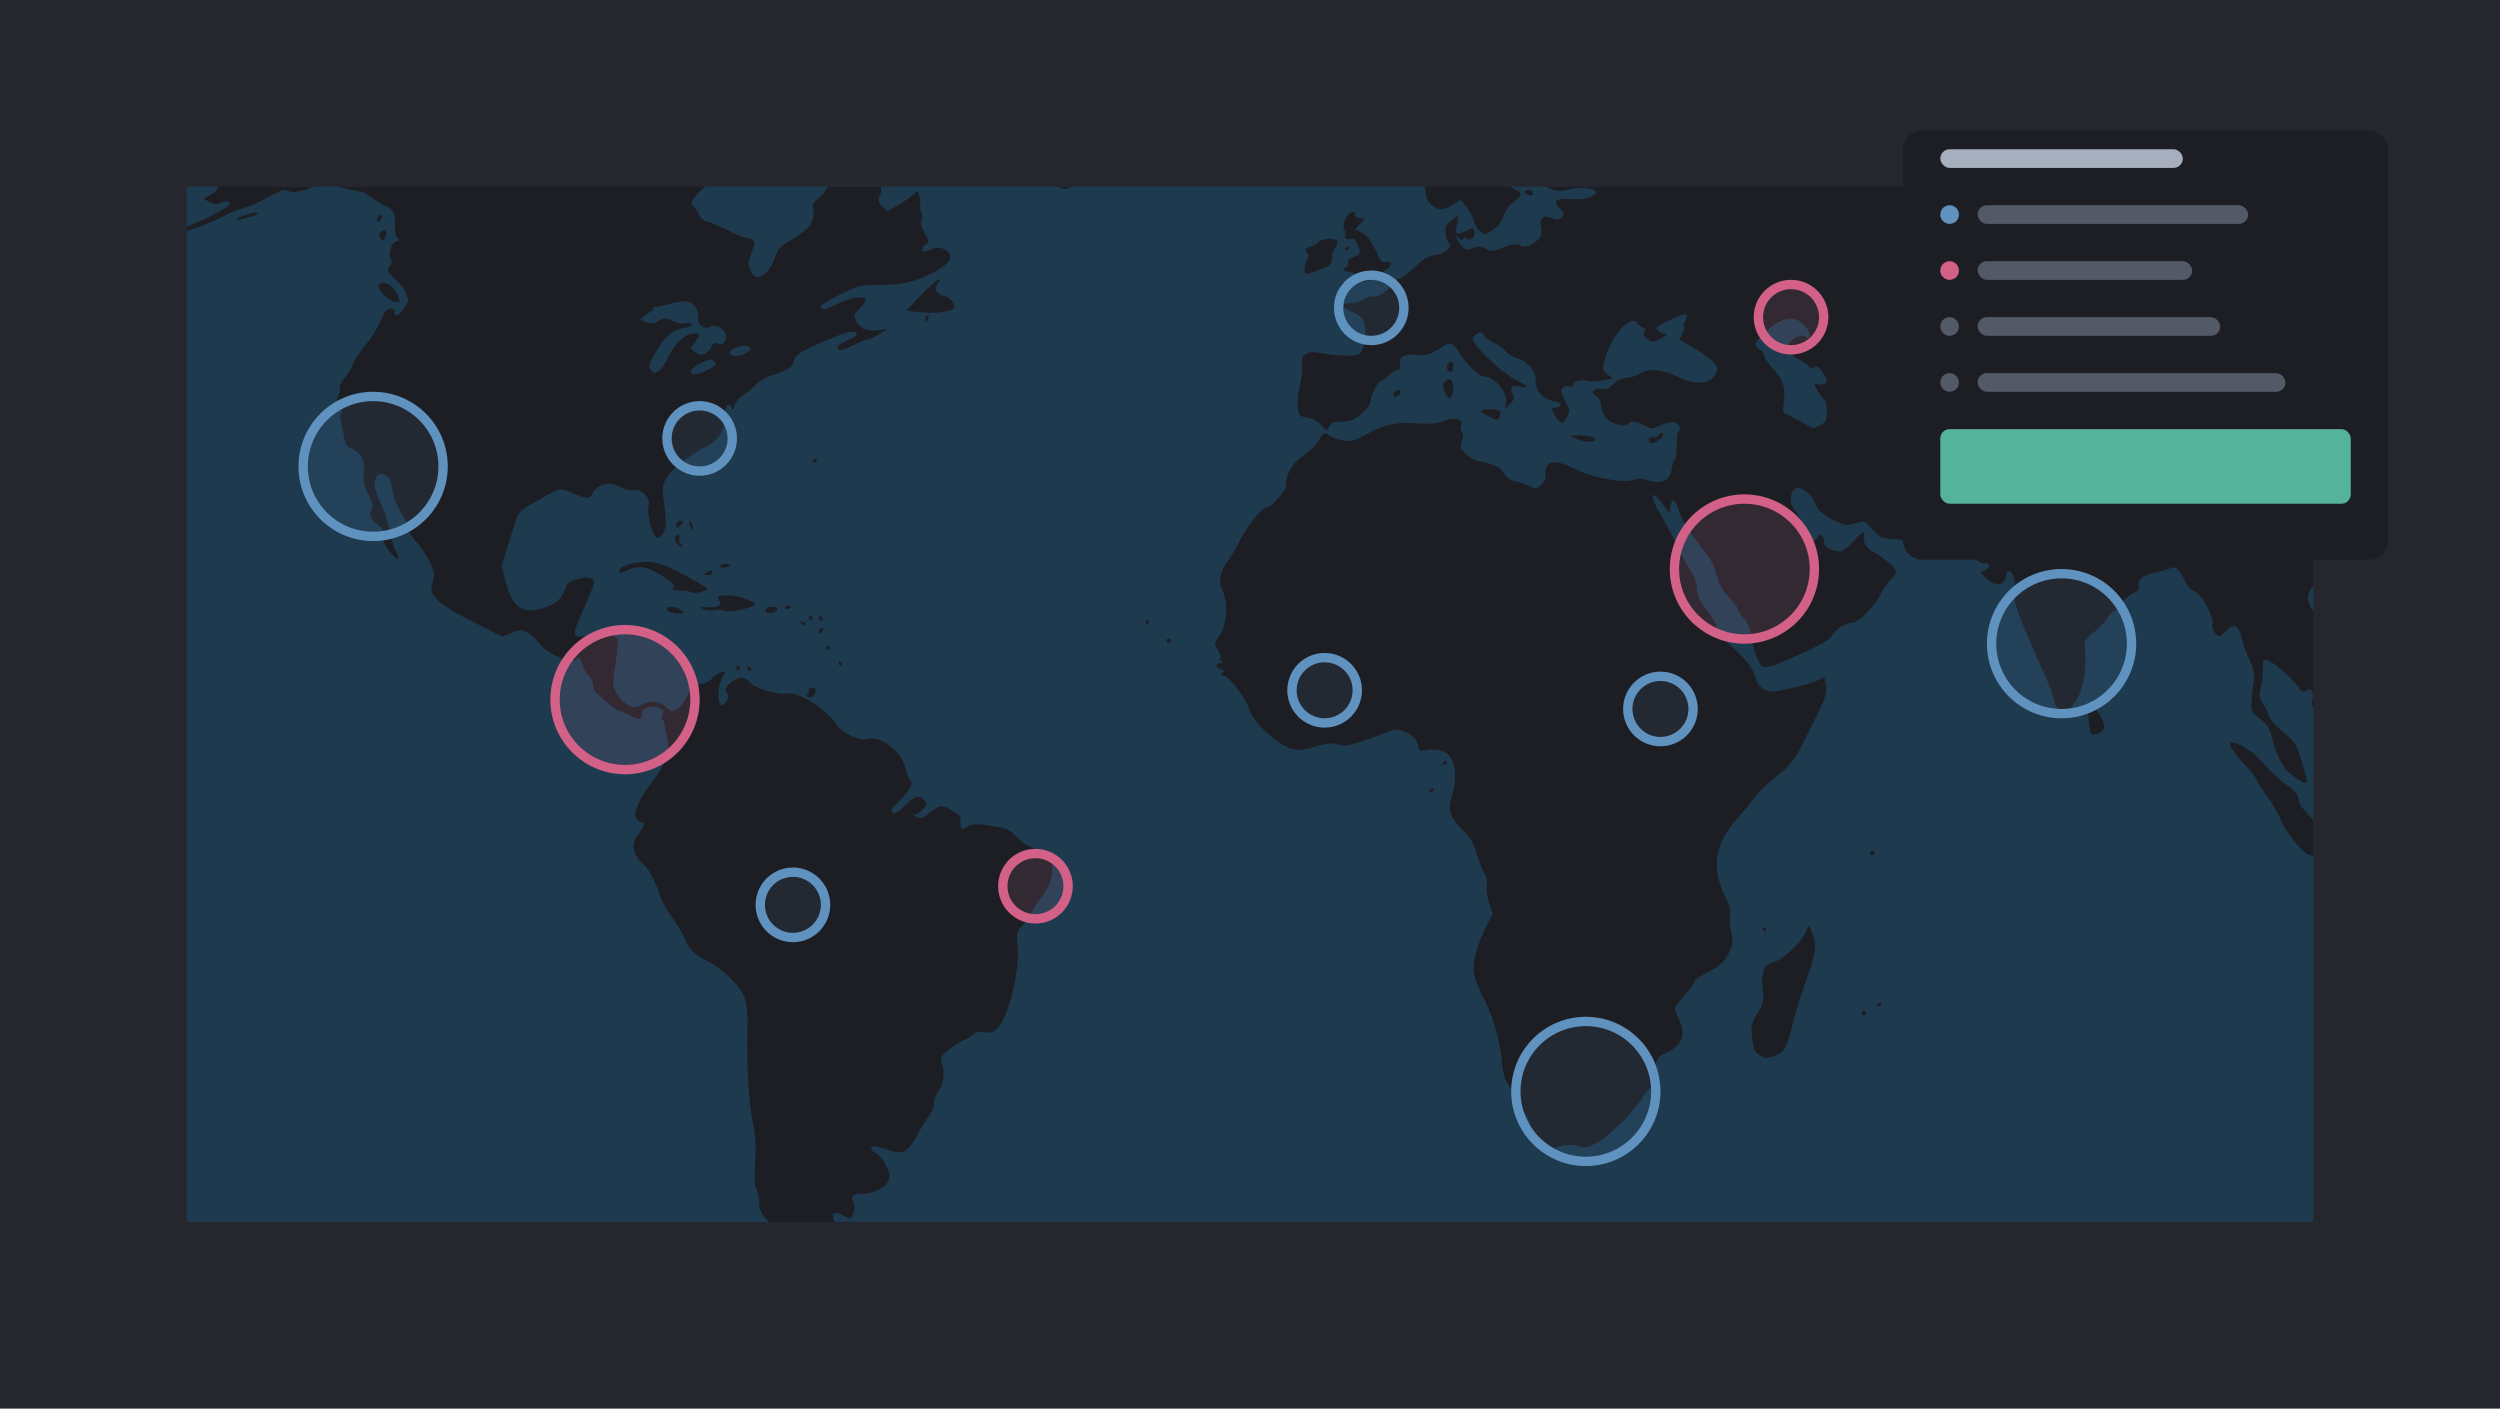 <svg xmlns="http://www.w3.org/2000/svg" width="268" height="151" fill="none"><path fill="#25262E" d="M0 0h268v151H0z"/><path fill="#1D3A4E" d="M20 20h228v111H20z"/><path fill="#1D1E24" fill-rule="evenodd" d="M89.479 131h-7.044l-.03-.033c-.833-.881-.987-1.202-1.024-2.13-.024-.601-.165-1.245-.313-1.43-.186-.234-.224-1.072-.124-2.729.11-1.796.046-2.904-.255-4.449-.446-2.294-.674-6.568-.558-10.468.025-.832-.08-1.974-.23-2.538-.37-1.374-2.068-3.108-4.166-4.254-1.501-.82-1.713-1.03-2.3-2.289-.355-.763-1.034-1.903-1.509-2.533s-.99-1.556-1.146-2.058c-.496-1.59-1.37-3.188-1.965-3.594-.316-.215-.678-.776-.803-1.246-.202-.76-.148-.973.484-1.928.686-1.036.694-1.079.23-1.204-1.138-.31-.66-1.892 1.384-4.572 1.359-1.782 1.757-3.139 1.38-4.707-.143-.597-.271-1.222-.285-1.389-.014-.166-.116-.302-.227-.302s-.09-.219.048-.486c.211-.41.158-.528-.35-.769-.742-.351-1.862-.004-1.866.578-.005.699-.3.75-1.275.222-.522-.282-1.064-.514-1.204-.514-.141 0-.688-.386-1.216-.859a66 66 0 0 0-1.25-1.099c-.16-.131-.292-.49-.292-.797s-.205-.752-.457-.988c-.251-.236-.577-.808-.723-1.27-.193-.607-.338-.767-.522-.576-.383.399-.951.323-2.33-.31-.72-.332-1.471-.898-1.771-1.335-.287-.418-.834-.928-1.216-1.134-.63-.339-.788-.336-1.707.028l-1.013.402-3.106-1.564c-1.91-.962-3.393-1.88-3.853-2.385-.712-.783-.735-.868-.498-1.838.217-.89.18-1.164-.292-2.178-.297-.638-.946-1.618-1.443-2.178-.496-.56-.846-1.113-.777-1.229s-.281-.897-.777-1.736c-.564-.953-.962-1.974-1.061-2.721-.127-.958-.275-1.25-.742-1.472-.495-.235-.634-.205-.918.198-.4.567-.286 1.166.598 3.151.359.806.73 2.002.824 2.657.095.654.374 1.601.62 2.103.584 1.19.207 1.17-.714-.04-.543-.712-.69-1.103-.582-1.55.116-.477.002-.707-.562-1.141-.857-.658-1.038-1.083-.723-1.693.183-.357.1-.747-.367-1.703-.473-.97-.572-1.44-.454-2.16.19-1.178-.317-2.244-1.265-2.652-.547-.236-.736-.499-.847-1.184a26 26 0 0 0-.336-1.665c-.11-.45-.102-.843.019-.92.115-.075.04-.407-.17-.738-.307-.488-.328-.72-.11-1.216.148-.337.204-.723.124-.857s.119-.534.441-.89c.322-.355.751-1.063.953-1.574.203-.51.825-1.457 1.385-2.104.559-.646 1.268-1.779 1.575-2.516.426-1.024.676-1.342 1.057-1.345.274-.003.483.132.465.298-.074.694.454.48 1.046-.424.35-.532.538-1.004.42-1.048-.12-.045-.217-.245-.217-.445s-.482-.852-1.072-1.447c-.977-.987-1.04-1.118-.715-1.491.264-.303.295-.525.12-.85-.31-.574.177-1.857.705-1.862.218-.003.28-.08.147-.182-.3-.23-.437-.75-.395-1.509.068-1.212-.187-1.719-1.054-2.095a8.6 8.6 0 0 1-1.586-.953c-.404-.32-.917-.582-1.14-.582s-1.235-.22-2.25-.49l-.075-.02h39.386c-1.165.916-1.779 1.798-1.27 2.131.163.107.421.49.575.853.176.417.516.708.926.794.357.074 1.277.456 2.046.85s1.711.786 2.095.873c1.058.24 1.068.265.575 1.564-.422 1.111-.43 1.27-.103 1.927.195.393.484.711.64.706.764-.023 1.479-.754 1.924-1.967.423-1.155.616-1.371 1.833-2.046 1.794-.997 2.54-1.978 2.342-3.08-.13-.718-.062-.886.529-1.324.33-.244.755-.79 1.008-1.281h5.678q.014.03.023.06c.072.237.012.664-.134.947-.222.43-.18.612.25 1.087l.516.572.843-.455c.464-.25 1.207-.737 1.651-1.082l.808-.629.19.534c.105.293.134.684.066.869s-.015.547.118.806c.15.29.161.619.03.862-.147.274-.049.69.326 1.375.537.983.537.984.066 1.327-.62.452-.223.93.458.552.677-.376 1.451-.327 1.928.122q1.057.998-1.754 2.374c-2.038.996-2.946 1.194-5.606 1.218-1.964.018-2.224.083-4.133 1.035-1.12.558-2.038 1.11-2.038 1.228 0 .5.353.456 1.708-.21.799-.393 1.827-.706 2.317-.706.837 0 .868.026.607.534a3.6 3.6 0 0 1-.726.914c-.39.327-.412.466-.169 1.022.366.834 1.321 1.235 2.463 1.035l.903-.158-.694.497c-.382.274-1.01.57-1.398.656-.386.087-1.181.408-1.766.714-.593.311-1.19.476-1.35.373-.368-.237.02-.592 1.218-1.112 1.065-.463.895-.954-.253-.73-.447.087-1.896.655-3.221 1.261-2.067.947-2.428 1.197-2.549 1.766-.148.7-.652 1.032-2.427 1.593-.566.179-1.3.611-1.63.961a9.5 9.5 0 0 1-1.406 1.164c-.443.29-.867.799-.942 1.13-.124.546-.153.559-.309.138-.291-.788-.73-.017-.756 1.327-.025 1.376-.697 2.316-2.17 3.035-1.51.737-3.658 2.48-4.093 3.32-.385.741-.4 1.03-.164 2.937.221 1.779.208 2.225-.083 2.81-.217.435-.47.644-.681.56-.5-.2-1.11-2.336-.94-3.285.12-.66.04-.91-.432-1.37-.38-.373-.732-.514-1.031-.416-.25.083-.955-.073-1.568-.347-.94-.418-1.24-.453-1.911-.223-.455.156-.907.526-1.055.864-.22.502-.366.566-.974.43a6.5 6.5 0 0 1-1.344-.494c-.852-.452-1.329-.42-2.286.151-.446.267-1.357.778-2.023 1.135-.767.41-1.293.878-1.431 1.27-.12.341-.55 1.671-.954 2.956l-.736 2.335.376 1.508c.69 2.77 1.651 3.598 3.653 3.152 1.509-.336 2.415-1.018 2.748-2.067.212-.666.44-.886 1.123-1.084 1.028-.297 1.458-.307 1.852-.047.326.215.212.569-1.247 3.852-1.001 2.253-.93 2.454.786 2.197 1.562-.234 2.99-.054 3.158.398.065.176-.041 1.365-.236 2.641-.347 2.285-.345 2.336.156 3.177.28.471.804 1.015 1.166 1.21.576.31.757.308 1.483-.007 1.154-.5 1.78-.448 2.581.218.64.533.731.548 1.234.205.3-.203.707-.707.906-1.12.45-.931 1.207-1.586 1.844-1.593.266-.003.73-.277 1.03-.61.61-.676 1.686-.896 1.16-.238-.44.553-.693 2.33-.408 2.882.237.46.255.457.686-.096.307-.393.369-.646.201-.82-.4-.416-.28-.761.465-1.333.773-.594 1.37-.533 2.037.208.49.542 3.1 1.276 3.848 1.081 1.139-.297 4.217 1.648 5.374 3.397.55.832 2.31 1.67 3.084 1.468 1.59-.415 3.773 1.242 4.283 3.253.152.6.381 1.157.509 1.24.34.22-.17 1.09-1.282 2.19-.71.702-.88 1.005-.68 1.213s.528.025 1.318-.73c1.148-1.1 1.53-1.212 2.106-.615.35.364.339.438-.14.969-.286.316-.685.581-.887.59-.213.008-.127.114.205.252.455.189.692.136 1.164-.26 1.229-1.033 1.519-1.083 2.611-.449.71.413.994.726.958 1.058-.099.923.11 1.128.726.708.489-.333.825-.349 2.462-.116 1.741.248 1.97.347 2.805 1.215a4.9 4.9 0 0 0 2.194 1.334c1.177.356 1.305.464 1.519 1.288.309 1.194-.054 2.52-1.034 3.779-.419.538-.932 1.327-1.141 1.754a6.7 6.7 0 0 1-.986 1.408c-.565.587-.596.734-.456 2.127.276 2.723-1.006 7.804-2.242 8.89-.402.354-.747.437-1.385.334-.525-.084-.913-.03-1.015.143-.092.153-.6.477-1.13.72a8.5 8.5 0 0 0-1.755 1.142c-.752.667-.777.741-.524 1.538.292.92.096 2.008-.53 2.936-.202.3-.368.811-.368 1.135s-.243.925-.54 1.337-.87 1.355-1.273 2.096c-.991 1.822-1.588 2.137-3.026 1.602-1.248-.465-1.914-.521-1.914-.16 0 .136.25.365.553.509s.778.73 1.053 1.303c.41.852.453 1.148.24 1.636-.331.754-1.596 1.388-2.771 1.388-1.042 0-1.3.264-.94.963.222.431.072 1.124-.357 1.656-.035.043-.4-.102-.81-.323-.956-.513-1.31-.208-.87.729zM74.436 35.758c-.932 0-2.09 1.006-2.712 2.358-.32.695-.805 1.426-1.077 1.624-.443.322-.532.316-.855-.057-.33-.38-.282-.553.544-1.989.988-1.72 1.696-2.31 3.06-2.548.5-.088.829-.262.748-.397-.078-.132-.388-.176-.688-.098-.302.079-.898-.033-1.334-.249-.725-.36-.848-.36-1.512-.002-.565.303-.865.332-1.374.131l-.65-.257.579-.463c.319-.254.664-.465.768-.468s.127-.108.053-.233.05-.22.277-.21c.227.008.884-.12 1.46-.286 1.603-.463 2.336-.393 2.817.267.233.32.368.798.303 1.072-.177.74.651 1.442 1.286 1.09.886-.493 2.09.63 1.617 1.51-.156.29-.394.374-.773.275-.41-.107-.584-.025-.691.325-.078.257-.397.588-.708.735-.455.216-.661.187-1.06-.15l-.497-.416.484-.639c.614-.812.606-.925-.065-.925m2.135 2.998c.292.304.212.414-.617.854-.523.278-1.165.505-1.427.505-.853 0-.499-.693.617-1.206.95-.437 1.135-.456 1.427-.153m3.673-1.596c.342.199.325.268-.16.62-.683.497-1.84.53-1.84.054 0-.463 1.497-.967 2-.675z" clip-rule="evenodd"/><path fill="#1D1E24" d="M248 87.97v3.75a.93.93 0 0 1-.595-.133c-.855-.507-2.398-2.467-2.901-3.685-.271-.657-.892-1.74-1.38-2.405-.488-.666-1.048-1.537-1.245-1.936-.196-.4-.794-1.162-1.327-1.695-1.125-1.122-1.816-2.302-1.345-2.294.611.011 2.184.92 2.859 1.652 1.861 2.02 2.242 2.379 3.121 2.942.848.543 1.249 1.108 1.289 1.815.008.133.249.514.536.847z"/><path fill="#1D1E24" fill-rule="evenodd" d="M248 65.504v10.261a.16.16 0 0 1-.116-.076c-.079-.132-.082-.443-.007-.689.076-.246.072-.624-.008-.84-.115-.311-.242-.34-.609-.135-.383.213-.531.16-.84-.307-.76-1.145-2.963-2.986-3.574-2.986-.215 0-.298.27-.261.848.03.466-.062 1.374-.203 2.018-.23 1.05-.206 1.243.227 1.852.266.374.55.954.631 1.288.082.34.755 1.116 1.526 1.758 1.283 1.07 1.418 1.282 1.959 3.06.319 1.05.58 2.012.58 2.138 0 .41-.486.244-1.502-.514-1.049-.783-1.719-2.022-2.278-4.213-.243-.951-.509-1.359-1.264-1.936-.926-.708-.954-.77-.88-1.942.043-.665.148-1.609.233-2.096.121-.687.021-1.178-.443-2.179-.329-.71-.719-1.802-.865-2.425-.328-1.392-.791-1.626-1.609-.81-.339.337-.681.612-.761.612-.371 0-.88-.82-.758-1.22.222-.727-1.142-3.259-1.94-3.603-.437-.188-.837-.644-1.104-1.26-.464-1.07-.985-1.48-1.506-1.184-.188.108-.944.324-1.679.48-1.348.288-1.831.712-1.647 1.445.068.27-.167.53-.733.81-.458.228-.952.685-1.097 1.016s-.465.669-.711.75-.624.451-.842.823-.865 1.05-1.439 1.51c-.786.627-1.031.978-.992 1.42.228 2.58-.122 4.74-.977 6.023-.834 1.25-.893 1.286-1.598.951-.389-.183-.628-.543-.727-1.091-.081-.45-.55-1.717-1.042-2.815-2.977-6.647-3.418-7.916-3.164-9.116.171-.811-.24-2.035-.637-1.896-.16.055-.293.255-.296.443-.02 1.105-1.214 1.274-2.147.305l-.618-.642.532-.205c.598-.23.543-.85-.065-.737-.217.04-.712-.204-1.1-.544s-.797-.618-.906-.618c-.11 0-.266-.22-.348-.487-.215-.703-1.45-1.314-2.069-1.024-.557.26-5.612.206-6.458-.07-.305-.1-.868-.555-1.253-1.012-.694-.826-.705-.83-1.746-.537-.987.276-1.13.25-2.46-.447-1.148-.603-1.492-.928-1.847-1.745-.452-1.043-1.457-1.798-2.068-1.554-.192.076-.417.458-.499.847-.119.559.002.922.573 1.729.397.562.831 1.438.962 1.947.284 1.093.843 1.418 1.307.76.279-.398.355-.412.544-.1.121.199.186.47.145.604-.129.418 1.214 1.106 1.841.943.317-.083.994-.644 1.505-1.247.804-.95 1.085-1.014.948-.216-.093.537.314 1.166.986 1.528 1.04.558 2.487 1.802 2.487 2.136 0 .155-.272.545-.605.867-.332.323-.811 1.006-1.063 1.518-.614 1.244-2.392 3.063-2.994 3.063-.696 0-1.732.61-2.144 1.264-.195.31-.708.747-1.141.971-2.213 1.149-4.878 2.313-5.628 2.46-.802.156-.866.118-1.291-.753-.246-.504-.525-1.516-.62-2.248-.124-.952-.364-1.557-.843-2.126-.369-.437-.67-.9-.67-1.029s-.42-.683-.934-1.233a5.46 5.46 0 0 1-1.312-2.36c-.208-.748-.631-1.687-.941-2.086-2.137-2.759-2.77-3.731-3.088-4.747-.423-1.346-.78-1.564-.944-.575l-.117.702-.788-1.034c-1.214-1.593-1.367-.869-.227 1.076.539.92 1.398 2.545 1.91 3.61.511 1.065 1.174 2.273 1.473 2.685.308.424.544 1.087.544 1.528 0 .913.261 1.482 1.29 2.806.413.532.822 1.31.908 1.727.11.536.559 1.096 1.526 1.902 1.468 1.224 2.42 2.502 2.656 3.567.089.4.425.81.851 1.04.649.349.878.34 2.93-.123 1.224-.276 2.521-.66 2.882-.854l.656-.352.156.958c.141.87-.011 1.29-1.669 4.594-1.782 3.554-1.865 3.671-3.638 5.125-.997.819-2.041 1.821-2.32 2.228-.278.406-1.169 1.503-1.979 2.438-2.364 2.728-2.685 5.128-1.117 8.344.398.817.554 1.435.459 1.826-.078.325-.028 1.147.112 1.825.221 1.069.196 1.354-.186 2.131-.551 1.122-.989 1.525-2.528 2.326-.672.351-1.222.741-1.222.867s-.472.782-1.048 1.456c-.577.675-1.048 1.336-1.048 1.47s.216.684.48 1.222c.792 1.613.26 2.781-1.638 3.598-.8.345-1.062 1.048-.865 2.315.104.664.038.885-.324 1.087-.25.139-.702.656-1.004 1.15-.955 1.558-3.699 4.315-4.945 4.969-1.04.545-1.306.593-2.071.374-.673-.194-1.217-.163-2.347.132-1.104.288-1.471.41-1.744.299-.18-.073-.319-.246-.6-.538-.493-.513-.576-.775-.466-1.481.104-.664.005-1.055-.438-1.732-.314-.482-.572-.994-.572-1.138 0-.145-.411-.837-.915-1.538-.778-1.084-.937-1.517-1.066-2.888-.226-2.419-.969-5.038-1.968-6.936-.491-.933-.963-2.144-1.048-2.692-.182-1.165.273-2.899 1.312-5l.692-1.398-.389-1.216c-.217-.68-.323-1.485-.241-1.827.097-.4-.007-.876-.301-1.38-.246-.423-.612-1.368-.813-2.1-.268-.978-.642-1.614-1.41-2.397-1.475-1.505-1.667-2.097-1.209-3.735.932-3.334-.075-5.278-2.536-4.894-.958.149-.995.13-1.13-.573-.104-.54-.386-.858-1.092-1.232-.919-.487-1.312-.49-2.44-.012-.256.109-1.304.484-2.328.835-1.541.528-2.004.596-2.674.394-.636-.192-1.171-.142-2.471.229-1.343.383-1.83.424-2.556.215-1.515-.434-4.117-2.872-4.487-4.203-.286-1.03-2.068-3.43-2.674-3.603-.385-.11-.433-.195-.197-.354.237-.159.196-.24-.175-.34-.588-.16-.647-.66-.077-.665.348-.003.356-.038.058-.239-.22-.147-.245-.235-.066-.238.185-.002.114-.3-.203-.86-.447-.787-.456-.89-.115-1.282 1.042-1.197 1.27-3.773.478-5.396-.378-.775-.135-1.846.672-2.959.304-.419.897-1.438 1.318-2.265.737-1.447 2.379-3.458 2.823-3.458.492 0 2.079-1.773 2.079-2.323 0-1.24.713-2.478 1.877-3.254.625-.416 1.358-1.13 1.628-1.584.553-.93.631-.96 1.275-.494.253.183.88.407 1.395.496.785.137 1.16.039 2.329-.611 2.01-1.118 3.253-1.397 5.554-1.248 1.517.099 2.2.036 2.936-.27 1.083-.45 2.019-.184 1.766.503a.77.77 0 0 0 .103.678c.167.21.166.51-.004.976-.214.585-.167.759.363 1.334.336.364.936.73 1.335.812 1.871.39 2.404.641 2.79 1.321.283.498.654.754 1.268.874.477.093 1.17.332 1.54.53.628.338.709.326 1.233-.186.351-.343.511-.707.429-.978-.073-.237-.018-.652.122-.924.36-.7 1.383-.63 2.98.2 1.741.906 5.04 1.552 6.21 1.216.563-.161 1.104-.163 1.597-.006 1.609.514 2.433.112 2.652-1.295.073-.468.198-.85.277-.85.151 0 .229-.703.251-2.239.007-.499.121-.907.252-.907.157 0 .15-.176-.022-.509-.286-.556-.867-.543-2.257.05-.659.28-.843.269-1.433-.094-.766-.47-1.552-.54-1.778-.16-.169.284-1.359.085-2.005-.334-.464-.3-.898-1.197-.898-1.855 0-.253-.235-.632-.524-.843-.446-.327-.471-.419-.174-.621.192-.131.587-.18.878-.109.371.091.712-.06 1.143-.508a2.14 2.14 0 0 1 1.45-.685c.46-.025 1.127-.244 1.481-.487.77-.527 2.517-.38 3.872.324 1.828.951 3.451.895 4.105-.141.34-.54.342-.653.019-1.164-.197-.312-1.141-1.03-2.098-1.596l-1.741-1.03.327-.655c.179-.36.267-.717.195-.791s-.044-.28.061-.455.212-.459.237-.63c.054-.367-.322-.266-2.174.585-1.075.494-1.235.646-.996.944.156.196.507.36.779.367.382.008.292.122-.396.5-.835.457-.928.463-1.471.093-.464-.316-.525-.463-.305-.738.219-.274.186-.38-.159-.514a1.8 1.8 0 0 1-.683-.515c-.667-.924-2.783 1.507-3.399 3.904-.289 1.125-.279 1.184.265 1.61l.564.442-1.035.222c-.57.122-1.337.137-1.706.032-.68-.193-1.542.098-1.542.52 0 .125-.158.163-.352.086s-.501-.012-.684.145c-.282.244-.25.444.218 1.36.507.991.523 1.127.207 1.786-.397.826-.766.765-1.326-.221-.39-.687-.388-.703.129-.779.652-.096.694-.527.062-.633-1.443-.24-2.213-1.03-2.213-2.272 0-.969-.864-2.037-1.912-2.363-.545-.17-1.137-.526-1.316-.792s-.703-.647-1.164-.847c-.462-.2-.978-.57-1.148-.823-.244-.361-.404-.405-.761-.206-.248.138-.452.407-.452.597 0 .629 2.968 3.472 4.419 4.233 1.539.807 1.779 1.095.71.851-.953-.217-1.212 0-.886.744.228.522.191.681-.27 1.14l-.535.535.122-.72c.193-1.145-1.258-2.79-2.462-2.79-.442 0-2.137-1.709-2.581-2.602-.475-.954-1.003-1.138-1.751-.61-1.128.794-1.973 1.062-2.857.907-1.174-.206-1.913.22-1.726.994.098.405.044.586-.176.586-.175 0-.622.272-.994.604-.372.333-.757.605-.855.605-.288 0-1.101 1.53-1.102 2.073-.001.52-.911 1.544-1.79 2.013-.28.15-.931.271-1.447.271-.71 0-1.001.122-1.196.5-.255.496-.263.495-.86-.125-.56-.582-.882-.728-2.012-.91-.594-.095-.694-1.492-.25-3.482.19-.85.283-1.804.207-2.118-.22-.914.47-1.453 1.626-1.268 2.668.425 4.229.45 4.595.069.502-.523.729-2.246.422-3.212-.2-.63-.475-.888-1.296-1.214-1.208-.48-1.233-.943-.053-.955.45-.005 1.099-.2 1.443-.434.343-.234.722-.361.843-.284.329.212 1.576-.535 1.99-1.192.2-.317.594-.638.875-.712.282-.075 1.036-.643 1.676-1.263.908-.88 1.385-1.155 2.163-1.252.964-.12 1.934-.944 1.479-1.257-.283-.194-.519-1.366-.362-1.793.075-.202.405-.55.733-.774l.597-.407-.154.996c-.133.864-.099.987.257.925.226-.04.648-.207.938-.372.441-.253.55-.24.666.075.2.54-.355 1.176-.738.846-.212-.183-.346-.176-.464.022-.122.205-.217.194-.357-.041-.105-.177-.245-.266-.31-.198-.066.068.121.436.413.817.494.644.588.674 1.292.42.602-.219.892-.204 1.405.072.579.311.775.296 1.888-.143.975-.386 1.359-.435 1.791-.23.397.188.691.184 1.06-.015 1.048-.562 1.338-.986 1.208-1.765-.193-1.154.16-1.532 1.09-1.167.633.248.817.238 1.103-.059.303-.315.277-.431-.219-.98-.477-.528-.511-.66-.22-.863.189-.133.896-.18 1.572-.106 1.237.136 2.778-.366 2.51-.817-.235-.396-1.655-.51-2.858-.23-1.066.248-1.346.228-2.164-.156a4 4 0 0 1-.284-.145H248v42.763a2.6 2.6 0 0 0-.568 1.015c-.127.434.097 1.068.568 1.726m-52.158-21.372c0 .921-.086 1.1-.687 1.422-.378.203-.719.364-.757.358s-.79-.396-1.67-.865l-1.6-.854.116-1.252c.145-1.556-.069-2.157-1.235-3.472-.506-.57-.921-1.2-.921-1.398s-.209-.476-.465-.619c-.689-.383-.583-.691.634-1.853 1.886-1.8 3.407-1.904 4.499-.31.45.657.29 1.174-.256.823-.405-.26-1.353.102-1.619.617-.35.681.05 1.341 1.174 1.938.508.269.924.6.924.735q-.002.246.45-.005c.372-.207.532-.13.931.453.265.386.482.81.482.942 0 .333-.624.548-1.072.369-.339-.135-.34-.084-.015.57.196.395.521.86.722 1.033.229.197.365.707.365 1.368" clip-rule="evenodd"/><path fill="#1D1E24" d="M113.379 20h1.483c-.263.173-.508.251-.757.253-.111.001-.388-.098-.726-.253m39.345 0h9.256c.182.182.391.332.555.387.715.235.573.677-.448 1.404-.315.224-.734.856-.932 1.405-.248.688-.625 1.158-1.214 1.511-.829.498-.867.5-1.326.069-.259-.244-.534-.742-.611-1.107-.077-.364-.427-1.02-.778-1.455l-.637-.794-.808.512c-.444.282-1.017.51-1.273.508-.739-.008-1.595-.837-1.652-1.602a6 6 0 0 0-.132-.838M33.573 20h-10.17c-.105.359-.392.646-.886.911l-.715.384.657.358c.51.278.783.298 1.226.088.6-.285 1.101-.145.87.242-.187.315-2.21 1.372-4.178 2.183q-.207.085-.377.159v.423c1.032-.26 2.833-.968 4.175-1.67.6-.315 1.459-.655 1.907-.755s1.612-.616 2.587-1.146c1.443-.785 1.857-.915 2.237-.704.47.261 1.574.06 2.667-.473m154.243 91.142c.172 1.429.266 1.633.923 2.021.237.14.361.222.495.249.194.038.411-.041 1.028-.233.981-.306 1.321-.922 1.92-3.478.187-.799.832-2.867 1.433-4.596 1.124-3.231 1.19-3.878.544-5.352l-.257-.585-.369.83c-.483 1.086-2.5 2.937-3.432 3.149-.99.226-1.352 1.156-1.139 2.925.147 1.225.099 1.442-.568 2.571-.658 1.109-.715 1.358-.578 2.499m11.984-2.773a.24.24 0 0 0-.233.242c0 .134.105.243.233.243a.24.24 0 0 0 .233-.243.24.24 0 0 0-.233-.242m1.63-.847c-.128.083-.233.198-.233.257s.105.106.233.106.233-.115.233-.256-.105-.189-.233-.107m-12.355-8.108c-.136 0-.182.109-.103.242s.19.242.247.242.102-.109.102-.242a.245.245 0 0 0-.246-.242m11.657-8.229a.24.24 0 0 0-.233.242c0 .133.105.242.233.242a.24.24 0 0 0 .233-.242.24.24 0 0 0-.233-.242m-47.272-6.656c-.128.082-.233.197-.233.256s.105.107.233.107.233-.116.233-.257c0-.14-.105-.189-.233-.106m1.397-2.905c-.128.083-.233.198-.233.257s.105.106.233.106.233-.115.233-.256-.105-.19-.233-.107m69.1-5.89c-.188.523-.04 2.496.22 2.935.144.243 1.067-.047 1.292-.405.234-.374.007-1.075-.704-2.167-.594-.911-.609-.918-.808-.363M86.703 73.917c.084.088.036.306-.106.484-.203.254-.157.325.207.325a.63.63 0 0 0 .59-.484c.092-.37.006-.484-.362-.484-.265 0-.414.072-.33.16zm-6.596-2.427c0 .138.07.324.155.412.085.09.21.105.276.037.066-.07-.004-.254-.156-.412-.167-.174-.275-.188-.275-.036zm-1.062-.152c-.056 0-.103.109-.103.242s.112.242.247.242c.136 0 .182-.11.103-.242-.08-.133-.19-.242-.247-.242m10.945-.485c-.056 0-.103.11-.103.243s.111.242.247.242c.135 0 .182-.11.103-.242-.08-.134-.19-.243-.247-.243m-1.267-1.573c-.128.082-.233.198-.233.257s.105.106.233.106.233-.115.233-.256-.105-.189-.233-.107m36.56-.847a.24.24 0 0 0-.233.242c0 .133.105.242.233.242a.24.24 0 0 0 .233-.242.24.24 0 0 0-.233-.242m-37.259-1.089c-.128.082-.233.259-.233.392s.105.174.233.092.233-.258.233-.392c0-.133-.105-.174-.233-.092m-1.991-.697c-.207-.083-.3-.043-.22.095.079.131.242.239.362.239.335 0 .261-.174-.142-.334m36.908-.15c-.136 0-.182.109-.103.242s.19.242.246.242c.057 0 .103-.109.103-.242a.245.245 0 0 0-.246-.242m-36.095-.484c-.135 0-.182.109-.102.242.079.133.19.242.246.242.057 0 .103-.11.103-.242a.245.245 0 0 0-.247-.242m1.048 0c-.056 0-.103.109-.103.242s.111.242.247.242.182-.11.103-.242c-.08-.133-.19-.242-.247-.242m-16.404-.747c0 .122.132.277.292.344.16.068.605.128.99.134.663.01.676-.006.246-.344-.5-.393-1.527-.483-1.527-.134zm5.16.134c.354-.081.816-.048 1.024.073.417.243 3.414-.39 3.24-.684-.263-.442-1.814-.955-2.888-.955-1.111 0-1.179.034-.954.47.316.614-.014.824-1.252.794-.842-.02-.887.004-.385.213.313.13.859.17 1.214.089zm6.168-.355c-.61 0-.953.294-.677.581.245.255 1.062.06 1.169-.279.06-.188-.126-.302-.492-.302m1.597-.088c-.192.077-.35.182-.35.235s.158.095.35.095.35-.106.35-.235-.158-.172-.35-.095m-11.508-1.65c.529.008 1.02.075 1.092.15.164.17.696.138 1.45-.085.665-.197.663-.2-1.397-1.345-2.506-1.393-3.22-1.676-4.497-1.777-1.334-.105-3.187.452-3.187.959 0 .277.08.264 1.138-.176 1.128-.468 2.065-.248 3.744.883.856.577 1.104.865.931 1.082-.179.224-.004.298.726.309m3.474-1.893c0-.303-.247-.303-.699 0-.282.19-.249.235.175.238.288.002.524-.105.524-.238m1.863-.787c0-.256-.877-.226-1.033.035-.07.12.133.2.452.182.32-.02.58-.117.58-.217zM72.702 57.3c-.414 0-.468.585-.096 1.03.196.233.419.355.494.269s.017-.2-.13-.255c-.146-.055-.212-.312-.147-.572.066-.26.011-.473-.121-.473zm1.223-1.401c-.064.066-.049.305.034.529s.203.354.267.287c.064-.066.049-.305-.034-.529s-.203-.354-.267-.287m-.982-.052c-.243 0-.443.163-.443.363s.042.363.094.363.252-.163.444-.363c.31-.322.3-.363-.095-.363m14.383-6.656c-.128.082-.233.198-.233.256 0 .06.105.107.233.107s.233-.115.233-.256-.105-.19-.233-.107m89.872-2.299c-.442 0-.59.26-.312.548.202.21 1.21-.313 1.354-.702.14-.38-.229-.452-.446-.088-.079.133-.347.242-.596.242m-8.951-.203.698.333c.802.381 1.893.454 2.08.14.168-.284-.687-.51-1.847-.49zm-9.198-2.772c-.486.132-.443.194.489.69.926.493 1.039.506 1.183.144a3.2 3.2 0 0 0 .174-.552c.027-.243-1.263-.44-1.846-.282m-4.102-3.032c-.262.273-.278.503-.076 1.104.333.993.917.794.917-.313 0-.937-.367-1.283-.841-.79zm-4.805 1.226c.142-.445-.566-.369-.732.079-.098.265-.023.357.247.302.213-.043.431-.214.485-.38zm5.297-3.294a.553.553 0 0 0-.194.894c.316.328.543.145.543-.436 0-.432-.096-.559-.349-.458m-56.012-4.995c-.124 0-.225.163-.225.363s.041.363.091.363.152-.164.226-.363c.074-.2.032-.363-.092-.363m-2.309-.512.867.094c1.738.19 2.749.168 3.595-.077.807-.233.847-.288.608-.834-.149-.34-.534-.647-.921-.736-.886-.202-1.217-.827-.732-1.384.214-.246.26-.424.108-.424-.143 0-.995.756-1.893 1.68l-1.632 1.68zm-56.237-2.97c-.535.214-.445.544.362 1.327.398.386.921.702 1.164.702.518 0 .524-.03.172-.832-.335-.764-1.219-1.387-1.698-1.196zm104.035-.387c-.36.135-.864.353-1.12.485-.356.182-.274.201.349.081a89 89 0 0 1 2.627-.428c1.355-.204 1.745-.342 1.547-.547-.198-.207-.112-.38.34-.688.668-.455.583-.956-.128-.763-.347.095-.542-.084-.84-.765-.62-1.423-1.229-2.236-1.861-2.486l-.588-.233 1.044-1.155-.546-.086c-.301-.048-.521-.22-.489-.383s-.02-.295-.116-.293c-.64.013-1.329 1.266-1.029 1.872.115.233.162.56.105.726-.101.29.188.404.809.32.27-.037.755.904.755 1.463 0 .131-.314.353-.698.492-.392.142-.632.365-.547.508.084.14-.04.4-.274.579-.394.3-.369.336.319.479 1.003.208 1.134.525.341.822m-4.845-1.942c-.191.384-.282.874-.202 1.09.093.253.279.332.522.222.208-.093.823-.33 1.367-.526.83-.3.99-.461.99-1.001 0-.354.163-.886.363-1.182s.298-.647.219-.78c-.216-.362-1.65-.29-1.96.098-.149.186-.529.406-.844.488-.593.155-.744.486-.34.745.146.094.104.406-.115.846"/><path fill="#1D1E24" d="M144.378 26.44c-.128.082-.233.197-.233.256s.105.107.233.107.233-.116.233-.257c0-.14-.105-.189-.233-.107zM40.872 24.864c-.287.247-.301.38-.073.666.246.308.315.287.505-.156.276-.641.04-.918-.432-.51m-.233-1.694c-.191.164-.283.407-.204.54.087.145.221.11.343-.089.318-.522.24-.778-.14-.451zm-13.548-.335c-1.002.252-1.708.55-1.708.72 0 .084.184.08.408-.011a8 8 0 0 1 1.052-.3c.355-.074.705-.234.777-.355.075-.127-.15-.15-.529-.054M163.9 20.337c-.489.038-.565.316-.136.496.482.203.563.176.563-.184 0-.19-.192-.33-.427-.312"/><circle cx="75" cy="47" r="4" fill="#6092C0" opacity=".1"/><circle cx="85" cy="97" r="4" fill="#6092C0" opacity=".1"/><circle cx="142" cy="74" r="4" fill="#6092C0" opacity=".1"/><circle cx="178" cy="76" r="4" fill="#6092C0" opacity=".1"/><circle cx="147" cy="33" r="4" fill="#6092C0" opacity=".1"/><circle cx="40" cy="50" r="8" fill="#6092C0" opacity=".1"/><circle cx="170" cy="117" r="8" fill="#6092C0" opacity=".1"/><circle cx="221" cy="69" r="8" fill="#6092C0" opacity=".1"/><circle cx="75" cy="47" r="3.5" stroke="#6092C0"/><circle cx="85" cy="97" r="3.5" stroke="#6092C0"/><circle cx="142" cy="74" r="3.5" stroke="#6092C0"/><circle cx="178" cy="76" r="3.5" stroke="#6092C0"/><circle cx="147" cy="33" r="3.5" stroke="#6092C0"/><circle cx="40" cy="50" r="7.5" stroke="#6092C0"/><circle cx="170" cy="117" r="7.5" stroke="#6092C0"/><circle cx="221" cy="69" r="7.5" stroke="#6092C0"/><circle cx="67" cy="75" r="8" fill="#F990C0" opacity=".1"/><circle cx="187" cy="61" r="8" fill="#F990C0" opacity=".1"/><circle cx="192" cy="34" r="4" fill="#F990C0" opacity=".1"/><circle cx="111" cy="95" r="4" fill="#F990C0" opacity=".1"/><circle cx="67" cy="75" r="7.5" stroke="#D36086"/><circle cx="187" cy="61" r="7.5" stroke="#D36086"/><circle cx="192" cy="34" r="3.5" stroke="#D36086"/><circle cx="111" cy="95" r="3.5" stroke="#D36086"/><g filter="url(#a)"><rect width="52" height="46" x="204" y="12" fill="#1D1E24" rx="2"/></g><rect width="26" height="2" x="208" y="16" fill="#A7AFBE" rx="1"/><rect width="29" height="2" x="212" y="22" fill="#535966" rx="1"/><rect width="23" height="2" x="212" y="28" fill="#535966" rx="1"/><rect width="26" height="2" x="212" y="34" fill="#535966" rx="1"/><rect width="33" height="2" x="212" y="40" fill="#535966" rx="1"/><rect width="44" height="8" x="208" y="46" fill="#54B399" rx="1"/><circle cx="209" cy="23" r="1" fill="#6092C0"/><circle cx="209" cy="29" r="1" fill="#D36086"/><circle cx="209" cy="35" r="1" fill="#535966"/><circle cx="209" cy="41" r="1" fill="#535966"/><defs><filter id="a" width="68" height="62" x="196" y="6" color-interpolation-filters="sRGB" filterUnits="userSpaceOnUse"><feFlood flood-opacity="0" result="BackgroundImageFix"/><feColorMatrix in="SourceAlpha" values="0 0 0 0 0 0 0 0 0 0 0 0 0 0 0 0 0 0 127 0"/><feOffset dy="2"/><feGaussianBlur stdDeviation="4"/><feColorMatrix values="0 0 0 0 0 0 0 0 0 0 0 0 0 0 0 0 0 0 0.05 0"/><feBlend in2="BackgroundImageFix" result="effect1_dropShadow"/><feBlend in="SourceGraphic" in2="effect1_dropShadow" result="shape"/></filter></defs></svg>